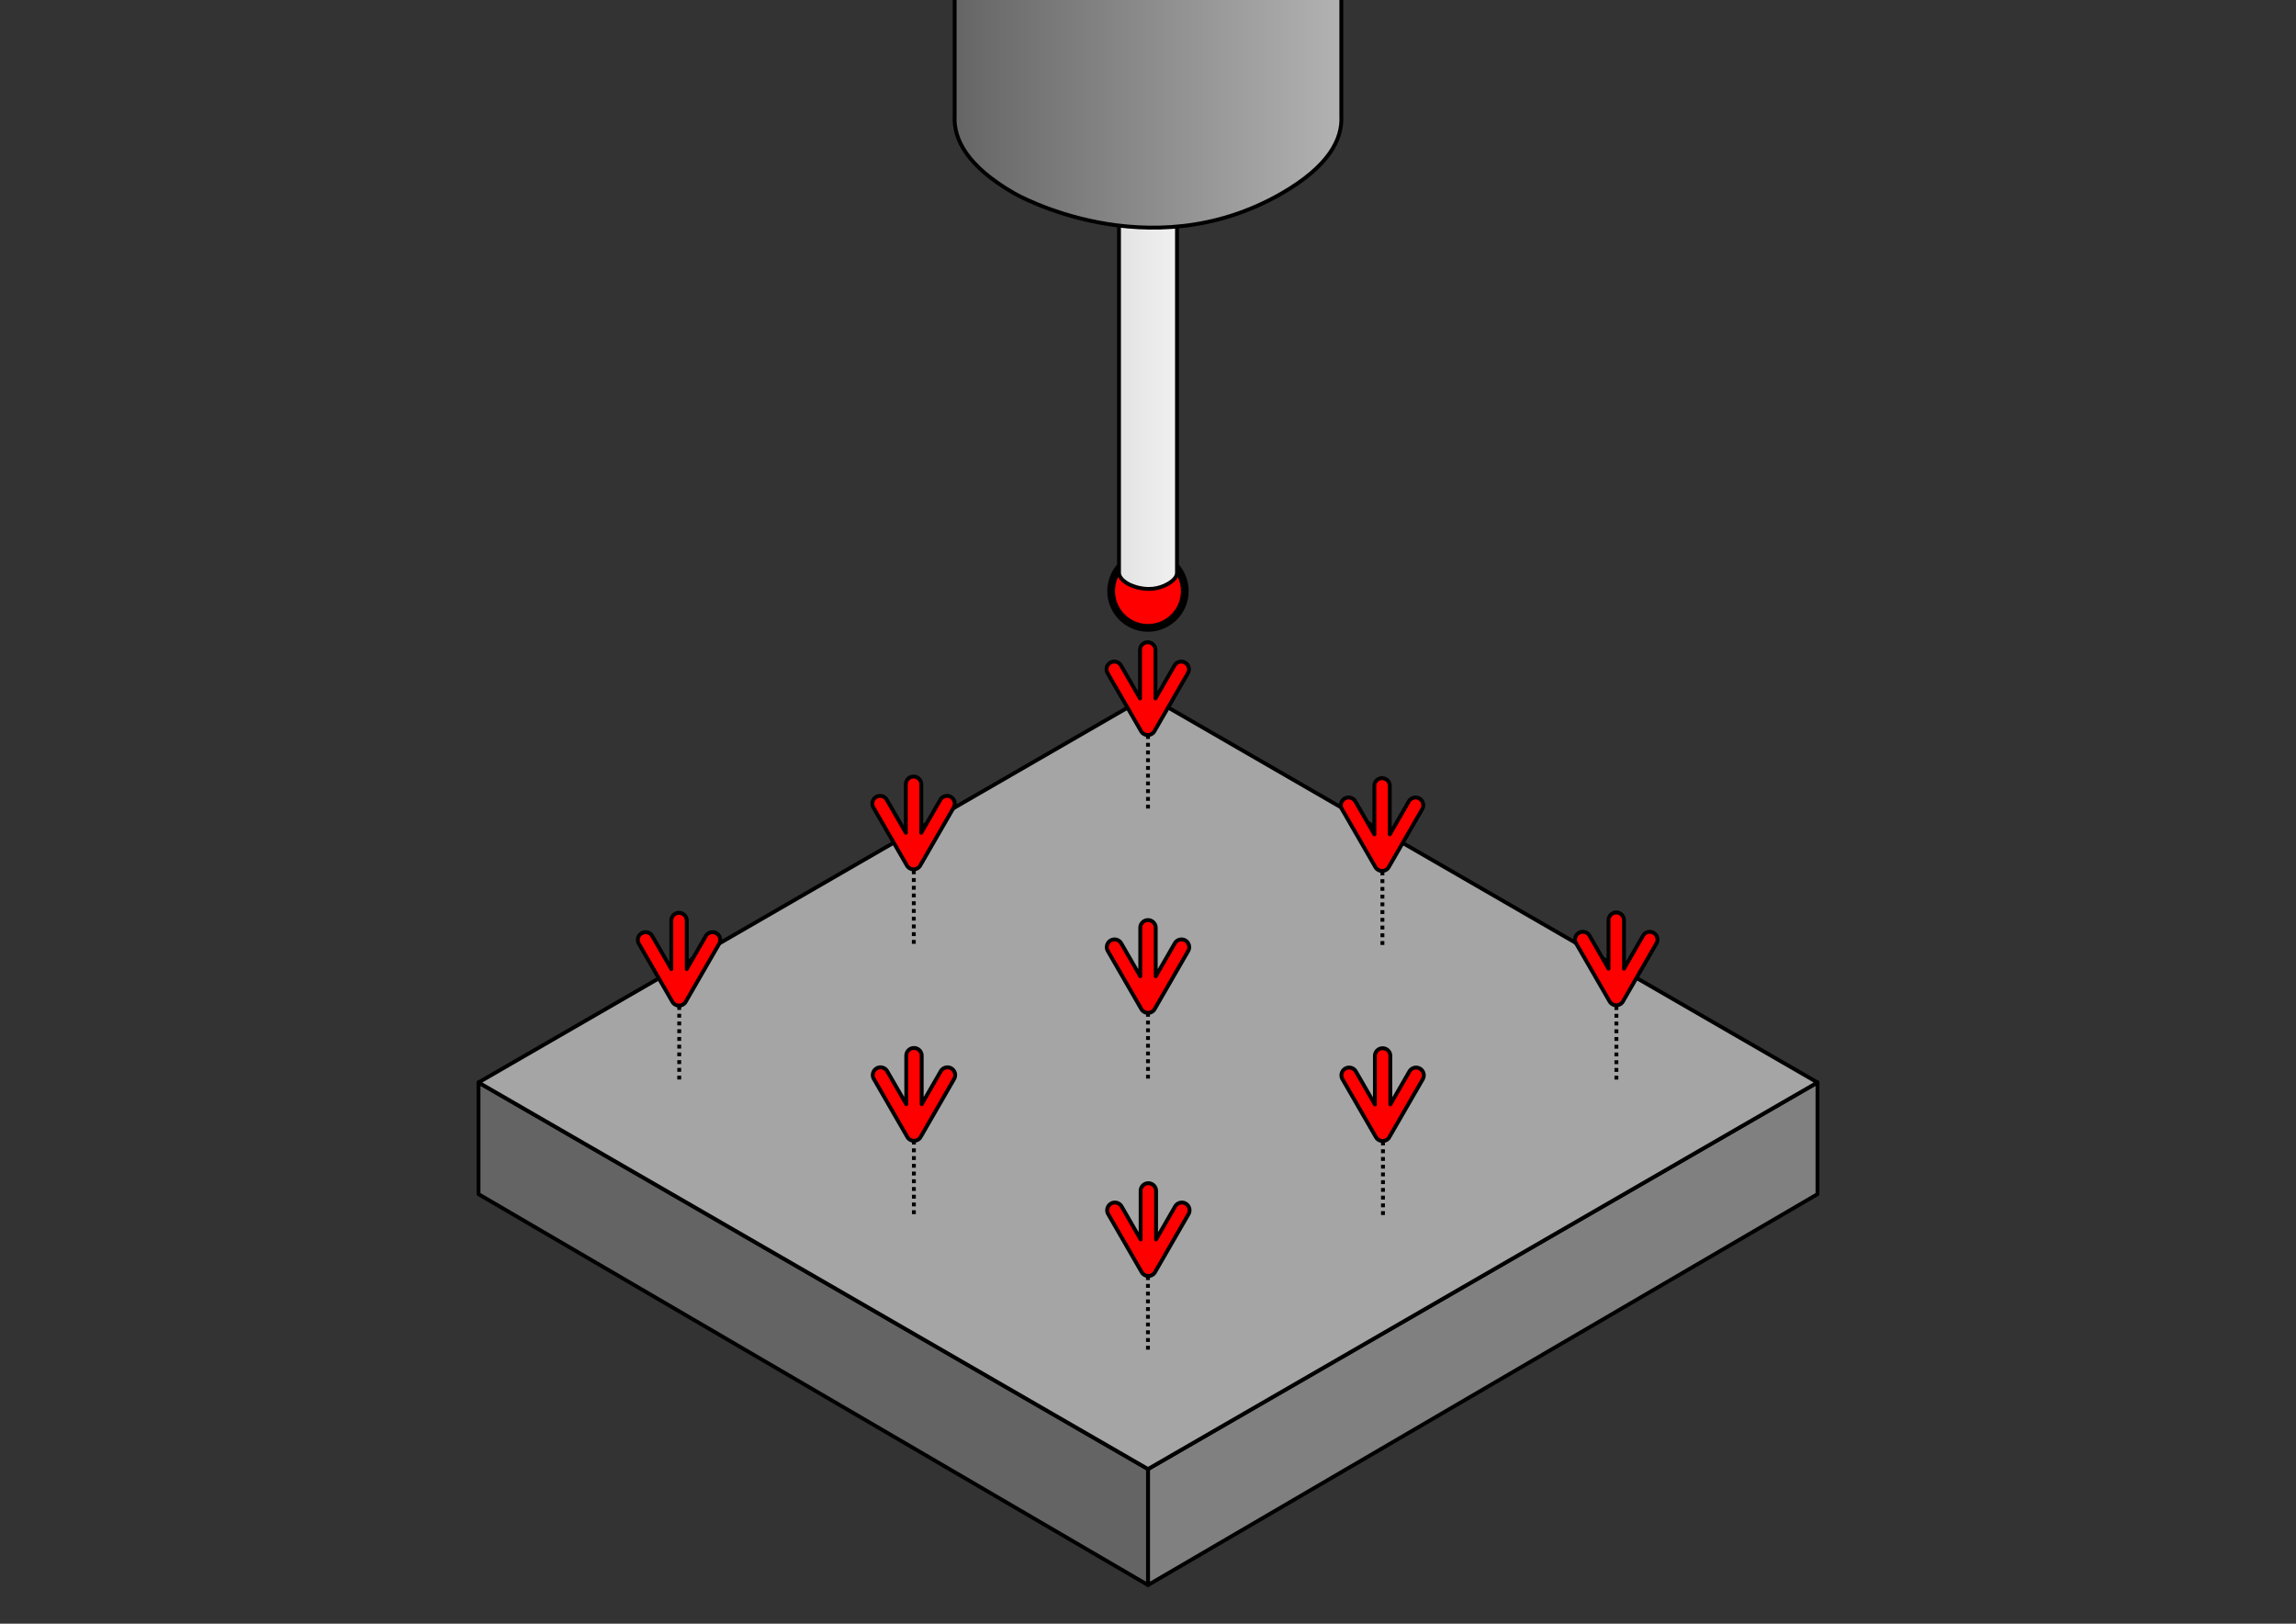 <?xml version="1.0" encoding="UTF-8" standalone="no"?>
<svg
   width="297mm"
   height="210mm"
   viewBox="0 0 297 210"
   version="1.1"
   id="svg8"
   inkscape:version="1.2.1 (9c6d41e410, 2022-07-14)"
   sodipodi:docname="cycle.svg"
   inkscape:export-filename="cycle.png"
   inkscape:export-xdpi="49.004044"
   inkscape:export-ydpi="49.004044"
   xmlns:inkscape="http://www.inkscape.org/namespaces/inkscape"
   xmlns:sodipodi="http://sodipodi.sourceforge.net/DTD/sodipodi-0.dtd"
   xmlns:xlink="http://www.w3.org/1999/xlink"
   xmlns="http://www.w3.org/2000/svg"
   xmlns:svg="http://www.w3.org/2000/svg"
   xmlns:rdf="http://www.w3.org/1999/02/22-rdf-syntax-ns#"
   xmlns:cc="http://creativecommons.org/ns#"
   xmlns:dc="http://purl.org/dc/elements/1.1/"
   xmlns:osb="http://www.openswatchbook.org/uri/2009/osb">
  <rect x="0" y="0" width="297" height="210" fill="#333333" stroke="none"/>
  <defs
     id="defs2">
    <linearGradient
       id="linearGradient1032"
       osb:paint="solid">
      <stop
         style="stop-color:#646464;stop-opacity:1;"
         offset="0"
         id="stop1030" />
    </linearGradient>
    <linearGradient
       inkscape:collect="always"
       id="linearGradient1024">
      <stop
         style="stop-color:#646464;stop-opacity:1"
         offset="0"
         id="stop1020" />
      <stop
         style="stop-color:#b4b4b4;stop-opacity:1"
         offset="1"
         id="stop1022" />
    </linearGradient>
    <linearGradient
       inkscape:collect="always"
       id="linearGradient1016">
      <stop
         style="stop-color:#e4e4e4;stop-opacity:1"
         offset="0"
         id="stop1012" />
      <stop
         style="stop-color:#f0f0f0;stop-opacity:1"
         offset="1"
         id="stop1014" />
    </linearGradient>
    <linearGradient
       id="linearGradient956"
       osb:paint="solid">
      <stop
         style="stop-color:#969696;stop-opacity:1;"
         offset="0"
         id="stop954" />
    </linearGradient>
    <linearGradient
       id="linearGradient952"
       osb:paint="gradient">
      <stop
         style="stop-color:#808080;stop-opacity:1;"
         offset="0"
         id="stop948" />
      <stop
         style="stop-color:#808080;stop-opacity:0"
         offset="1"
         id="stop950" />
    </linearGradient>
    <linearGradient
       id="linearGradient940"
       osb:paint="gradient">
      <stop
         style="stop-color:#808080;stop-opacity:1;"
         offset="0"
         id="stop936" />
      <stop
         style="stop-color:#808080;stop-opacity:0.5"
         offset="1"
         id="stop938" />
    </linearGradient>
    <linearGradient
       id="linearGradient857">
      <stop
         style="stop-color:#808080;stop-opacity:1;"
         offset="0"
         id="stop925" />
    </linearGradient>
    <linearGradient
       id="linearGradient901"
       osb:paint="solid">
      <stop
         style="stop-color:#a5a5a5;stop-opacity:1;"
         offset="0"
         id="stop899" />
    </linearGradient>
    <linearGradient
       id="linearGradient893"
       osb:paint="solid">
      <stop
         style="stop-color:#a5a5a5;stop-opacity:1;"
         offset="0"
         id="stop891" />
    </linearGradient>
    <linearGradient
       id="linearGradient887"
       osb:paint="solid">
      <stop
         style="stop-color:#000000;stop-opacity:1;"
         offset="0"
         id="stop885" />
    </linearGradient>
    <linearGradient
       id="linearGradient881"
       osb:paint="solid">
      <stop
         style="stop-color:#a5a5a5;stop-opacity:1;"
         offset="0"
         id="stop879" />
    </linearGradient>
    <linearGradient
       id="Top"
       osb:paint="solid">
      <stop
         style="stop-color:#a5a5a5;stop-opacity:1;"
         offset="0"
         id="stop873" />
    </linearGradient>
    <linearGradient
       id="Left"
       osb:paint="solid">
      <stop
         style="stop-color:#646464;stop-opacity:1;"
         offset="0"
         id="stop867" />
    </linearGradient>
    <linearGradient
       id="linearGradient857-6">
      <stop
         style="stop-color:#808080;stop-opacity:1;"
         offset="0"
         id="stop855" />
    </linearGradient>
    <linearGradient
       id="Right"
       osb:paint="solid">
      <stop
         style="stop-color:#808080;stop-opacity:1;"
         offset="0"
         id="stop849" />
    </linearGradient>
    <linearGradient
       id="linearGradient841"
       osb:paint="solid">
      <stop
         style="stop-color:#ffffff;stop-opacity:1;"
         offset="0"
         id="stop839" />
    </linearGradient>
    <linearGradient
       inkscape:collect="always"
       xlink:href="#Right"
       id="linearGradient853"
       x1="142.894"
       y1="168.75"
       x2="233.827"
       y2="168.75"
       gradientUnits="userSpaceOnUse"
       gradientTransform="matrix(0.952,0,0,0.963,12.41,10)" />
    <linearGradient
       inkscape:collect="always"
       xlink:href="#Left"
       id="linearGradient871"
       x1="51.962"
       y1="168.75"
       x2="142.894"
       y2="168.75"
       gradientUnits="userSpaceOnUse"
       gradientTransform="matrix(0.952,0,0,0.963,12.41,10)" />
    <linearGradient
       inkscape:collect="always"
       xlink:href="#Top"
       id="linearGradient946"
       gradientUnits="userSpaceOnUse"
       x1="51.962"
       y1="135"
       x2="233.827"
       y2="135"
       gradientTransform="matrix(0.952,0,0,0.952,12.41,11.429)" />
    <linearGradient
       inkscape:collect="always"
       xlink:href="#linearGradient1016"
       id="linearGradient1018"
       x1="526.98"
       y1="168.189"
       x2="553.165"
       y2="168.189"
       gradientUnits="userSpaceOnUse"
       gradientTransform="matrix(0.265,0,0,0.265,5.606,2.5)" />
    <linearGradient
       inkscape:collect="always"
       xlink:href="#linearGradient1024"
       id="linearGradient1026"
       x1="441.878"
       y1="9.449"
       x2="638.268"
       y2="9.449"
       gradientUnits="userSpaceOnUse"
       gradientTransform="matrix(0.265,0,0,0.265,5.606,2.5)" />
  </defs>
  <sodipodi:namedview
     id="base"
     pagecolor="#ffffff"
     bordercolor="#666666"
     borderopacity="1.0"
     inkscape:pageopacity="0.0"
     inkscape:pageshadow="2"
     inkscape:zoom="1.0931324"
     inkscape:cx="439.10511"
     inkscape:cy="402.97042"
     inkscape:document-units="mm"
     inkscape:current-layer="layer1"
     inkscape:document-rotation="0"
     showgrid="true"
     inkscape:window-width="1926"
     inkscape:window-height="1257"
     inkscape:window-x="114"
     inkscape:window-y="-8"
     inkscape:window-maximized="1"
     inkscape:showpageshadow="0"
     inkscape:pagecheckerboard="0"
     inkscape:deskcolor="#d1d1d1">
    <inkscape:grid
       type="axonomgrid"
       id="grid835"
       originx="148.5"
       originy="105" />
  </sodipodi:namedview>
  <g
     inkscape:label="Layer 1"
     inkscape:groupmode="layer"
     id="layer1">
    <circle
       style="fill:#ff0000;fill-opacity:1;stroke:#000000;stroke-width:1;stroke-linecap:round;stroke-linejoin:round;stroke-miterlimit:4;stroke-dasharray:none;stroke-opacity:1;paint-order:markers stroke fill"
       id="path1028"
       cx="148.495"
       cy="76.442"
       r="4.763" />
    <path
       style="fill:url(#linearGradient853);fill-opacity:1;stroke:#000000;stroke-width:0.5;stroke-linecap:butt;stroke-linejoin:round;stroke-miterlimit:4;stroke-dasharray:none;stroke-opacity:1"
       d="m 148.5,205 86.603,-50.556 V 140 L 148.5,190 Z"
       id="path837"
       sodipodi:nodetypes="ccccc" />
    <path
       style="fill:url(#linearGradient871);fill-opacity:1;stroke:#000000;stroke-width:0.5;stroke-linecap:butt;stroke-linejoin:round;stroke-miterlimit:4;stroke-dasharray:none;stroke-opacity:1"
       d="M 148.5,205 V 190 L 61.897,140 v 14.444 z"
       id="path847"
       sodipodi:nodetypes="ccccc" />
    <path
       style="fill:url(#linearGradient946);fill-opacity:1;stroke:#000000;stroke-width:0.5;stroke-linecap:butt;stroke-linejoin:round;stroke-miterlimit:4;stroke-dasharray:none;stroke-opacity:1"
       d="M 61.897,140 148.5,190 235.103,140 148.5,90 Z"
       id="path861" />
    <path
       id="path996"
       style="fill:url(#linearGradient1018);fill-opacity:1;stroke:#000000;stroke-width:0.5;stroke-linecap:butt;stroke-linejoin:miter;stroke-miterlimit:4;stroke-dasharray:none;stroke-opacity:1"
       d="m 145.902,75.5 c -0.905,-0.522 -1.179,-1.045 -1.153,-1.504 V 17.166 l 7.502,-3e-6 v 56.831 c 0.026,0.459 -0.248,0.981 -1.153,1.504 m 0,0 c -2.598,1.5 -5.196,0 -5.196,0 v 0"
       sodipodi:nodetypes="ccccccccc" />
    <path
       id="path1003"
       style="fill:url(#linearGradient1026);fill-opacity:1;stroke:#000000;stroke-width:0.5;stroke-linecap:butt;stroke-linejoin:miter;stroke-miterlimit:4;stroke-dasharray:none;stroke-opacity:1"
       d="M 123.492,-0.438 V 14.99 c -0.169,3.057 1.666,6.533 7.687,10.01 0,0 17.321,10 34.641,0 6.022,-3.477 7.857,-6.954 7.687,-10.01 V -0.562 Z"
       sodipodi:nodetypes="cccsccc" />
    <path
       style="fill:none;stroke:#000000;stroke-width:0.5;stroke-linecap:butt;stroke-linejoin:miter;stroke-miterlimit:4;stroke-dasharray:0.5,0.5;stroke-dashoffset:0;stroke-opacity:1"
       d="m 148.5,130 v 10"
       id="path887" />
    <path
       style="color:#000000;font-style:normal;font-variant:normal;font-weight:normal;font-stretch:normal;font-size:medium;line-height:normal;font-family:sans-serif;font-variant-ligatures:normal;font-variant-position:normal;font-variant-caps:normal;font-variant-numeric:normal;font-variant-alternates:normal;font-variant-east-asian:normal;font-feature-settings:normal;font-variation-settings:normal;text-indent:0;text-align:start;text-decoration:none;text-decoration-line:none;text-decoration-style:solid;text-decoration-color:#000000;letter-spacing:normal;word-spacing:normal;text-transform:none;writing-mode:lr-tb;direction:ltr;text-orientation:mixed;dominant-baseline:auto;baseline-shift:baseline;text-anchor:start;white-space:normal;shape-padding:0;shape-margin:0;inline-size:0;clip-rule:nonzero;display:inline;overflow:visible;visibility:visible;opacity:1;isolation:auto;mix-blend-mode:normal;color-interpolation:sRGB;color-interpolation-filters:linearRGB;solid-color:#000000;solid-opacity:1;vector-effect:none;fill:#ff0000;fill-opacity:1;fill-rule:nonzero;stroke:#000000;stroke-width:0.5;stroke-linecap:round;stroke-linejoin:round;stroke-miterlimit:4;stroke-dasharray:none;stroke-dashoffset:0;stroke-opacity:1;color-rendering:auto;image-rendering:auto;shape-rendering:auto;text-rendering:auto;enable-background:accumulate;stop-color:#000000;stop-opacity:1"
       d="m 148.5,119 a 1,1 0 0 0 -1,1 v 6.27 L 145.035,122 A 1,1 0 0 0 143.67,121.635 1,1 0 0 0 143.305,123 l 4.316,7.477 a 1,1 0 0 0 0.004,0.008 l 0.01,0.016 a 1,1 0 0 0 0.045,0.07 1,1 0 0 0 0.039,0.055 1,1 0 0 0 0.035,0.041 1,1 0 0 0 0.029,0.031 1,1 0 0 0 0.018,0.018 1,1 0 0 0 0.043,0.039 1,1 0 0 0 0.025,0.021 1,1 0 0 0 0.035,0.027 1,1 0 0 0 0.031,0.021 1,1 0 0 0 0.031,0.021 1,1 0 0 0 0.018,0.01 1,1 0 0 0 0.066,0.037 1,1 0 0 0 0.021,0.012 1,1 0 0 0 0.062,0.025 1,1 0 0 0 0.066,0.025 1,1 0 0 0 0.065,0.016 1,1 0 0 0 0.018,0.006 1,1 0 0 0 0.031,0.006 1,1 0 0 0 0.062,0.01 1,1 0 0 0 0.066,0.006 1,1 0 0 0 0.041,0.002 1,1 0 0 0 0.016,0 1,1 0 0 0 0.037,-0.002 1,1 0 0 0 0.01,0 1,1 0 0 0 0.037,-0.002 1,1 0 0 0 0.016,-0.002 1,1 0 0 0 0.049,-0.006 1,1 0 0 0 0.064,-0.012 1,1 0 0 0 0.072,-0.019 1,1 0 0 0 0.027,-0.008 1,1 0 0 0 0.018,-0.006 1,1 0 0 0 0.012,-0.004 1,1 0 0 0 0.057,-0.023 1,1 0 0 0 0.01,-0.004 1,1 0 0 0 0.041,-0.019 1,1 0 0 0 0.008,-0.004 1,1 0 0 0 0.059,-0.033 1,1 0 0 0 0.008,-0.004 1,1 0 0 0 0.008,-0.006 1,1 0 0 0 0.062,-0.041 1,1 0 0 0 0.029,-0.023 1,1 0 0 0 0.035,-0.029 1,1 0 0 0 0.006,-0.006 1,1 0 0 0 0.045,-0.041 1,1 0 0 0 0.01,-0.01 1,1 0 0 0 0.049,-0.055 1,1 0 0 0 0.008,-0.01 1,1 0 0 0 0.023,-0.029 1,1 0 0 0 0.01,-0.014 1,1 0 0 0 0.031,-0.047 1,1 0 0 0 0.006,-0.008 1,1 0 0 0 0.043,-0.074 L 153.695,123 A 1,1 0 0 0 153.33,121.635 1,1 0 0 0 151.965,122 L 149.5,126.27 V 120 a 1,1 0 0 0 -1,-1 z"
       id="path880" />
    <path
       style="fill:none;stroke:#000000;stroke-width:0.5;stroke-linecap:butt;stroke-linejoin:miter;stroke-miterlimit:4;stroke-dasharray:0.5, 0.5;stroke-dashoffset:0;stroke-opacity:1"
       d="m 178.894,147.642 v 10"
       id="path887-4" />
    <path
       style="color:#000000;font-style:normal;font-variant:normal;font-weight:normal;font-stretch:normal;font-size:medium;line-height:normal;font-family:sans-serif;font-variant-ligatures:normal;font-variant-position:normal;font-variant-caps:normal;font-variant-numeric:normal;font-variant-alternates:normal;font-variant-east-asian:normal;font-feature-settings:normal;font-variation-settings:normal;text-indent:0;text-align:start;text-decoration:none;text-decoration-line:none;text-decoration-style:solid;text-decoration-color:#000000;letter-spacing:normal;word-spacing:normal;text-transform:none;writing-mode:lr-tb;direction:ltr;text-orientation:mixed;dominant-baseline:auto;baseline-shift:baseline;text-anchor:start;white-space:normal;shape-padding:0;shape-margin:0;inline-size:0;clip-rule:nonzero;display:inline;overflow:visible;visibility:visible;isolation:auto;mix-blend-mode:normal;color-interpolation:sRGB;color-interpolation-filters:linearRGB;solid-color:#000000;solid-opacity:1;vector-effect:none;fill:#ff0000;fill-opacity:1;fill-rule:nonzero;stroke:#000000;stroke-width:0.5;stroke-linecap:round;stroke-linejoin:round;stroke-miterlimit:4;stroke-dasharray:none;stroke-dashoffset:0;stroke-opacity:1;color-rendering:auto;image-rendering:auto;shape-rendering:auto;text-rendering:auto;enable-background:accumulate;stop-color:#000000"
       d="m 178.851,135.572 a 1,1 0 0 0 -1,1 v 6.27 l -2.465,-4.27 a 1,1 0 0 0 -1.365,-0.365 1,1 0 0 0 -0.365,1.365 l 4.316,7.477 a 1,1 0 0 0 0.004,0.008 l 0.01,0.016 a 1,1 0 0 0 0.045,0.07 1,1 0 0 0 0.039,0.055 1,1 0 0 0 0.035,0.041 1,1 0 0 0 0.029,0.031 1,1 0 0 0 0.018,0.018 1,1 0 0 0 0.043,0.039 1,1 0 0 0 0.025,0.021 1,1 0 0 0 0.035,0.027 1,1 0 0 0 0.031,0.021 1,1 0 0 0 0.031,0.021 1,1 0 0 0 0.018,0.01 1,1 0 0 0 0.066,0.037 1,1 0 0 0 0.021,0.012 1,1 0 0 0 0.062,0.025 1,1 0 0 0 0.066,0.025 1,1 0 0 0 0.065,0.016 1,1 0 0 0 0.018,0.006 1,1 0 0 0 0.031,0.006 1,1 0 0 0 0.062,0.01 1,1 0 0 0 0.066,0.006 1,1 0 0 0 0.041,0.002 1,1 0 0 0 0.016,0 1,1 0 0 0 0.037,-0.002 1,1 0 0 0 0.01,0 1,1 0 0 0 0.037,-0.002 1,1 0 0 0 0.016,-0.002 1,1 0 0 0 0.049,-0.006 1,1 0 0 0 0.064,-0.012 1,1 0 0 0 0.072,-0.019 1,1 0 0 0 0.027,-0.008 1,1 0 0 0 0.018,-0.006 1,1 0 0 0 0.012,-0.004 1,1 0 0 0 0.057,-0.023 1,1 0 0 0 0.01,-0.004 1,1 0 0 0 0.041,-0.019 1,1 0 0 0 0.008,-0.004 1,1 0 0 0 0.059,-0.033 1,1 0 0 0 0.008,-0.004 1,1 0 0 0 0.008,-0.006 1,1 0 0 0 0.062,-0.041 1,1 0 0 0 0.029,-0.023 1,1 0 0 0 0.035,-0.029 1,1 0 0 0 0.006,-0.006 1,1 0 0 0 0.045,-0.041 1,1 0 0 0 0.01,-0.01 1,1 0 0 0 0.049,-0.055 1,1 0 0 0 0.008,-0.01 1,1 0 0 0 0.023,-0.029 1,1 0 0 0 0.01,-0.014 1,1 0 0 0 0.031,-0.047 1,1 0 0 0 0.006,-0.008 1,1 0 0 0 0.043,-0.074 l 4.305,-7.458 a 1,1 0 0 0 -0.365,-1.365 1,1 0 0 0 -1.365,0.365 l -2.465,4.27 v -6.27 a 1,1 0 0 0 -1,-1 z"
       id="path880-3" />
    <path
       style="fill:none;stroke:#000000;stroke-width:0.5;stroke-linecap:butt;stroke-linejoin:miter;stroke-miterlimit:4;stroke-dasharray:0.5, 0.5;stroke-dashoffset:0;stroke-opacity:1"
       d="m 209.09,130.127 v 10"
       id="path887-1" />
    <path
       style="color:#000000;font-style:normal;font-variant:normal;font-weight:normal;font-stretch:normal;font-size:medium;line-height:normal;font-family:sans-serif;font-variant-ligatures:normal;font-variant-position:normal;font-variant-caps:normal;font-variant-numeric:normal;font-variant-alternates:normal;font-variant-east-asian:normal;font-feature-settings:normal;font-variation-settings:normal;text-indent:0;text-align:start;text-decoration:none;text-decoration-line:none;text-decoration-style:solid;text-decoration-color:#000000;letter-spacing:normal;word-spacing:normal;text-transform:none;writing-mode:lr-tb;direction:ltr;text-orientation:mixed;dominant-baseline:auto;baseline-shift:baseline;text-anchor:start;white-space:normal;shape-padding:0;shape-margin:0;inline-size:0;clip-rule:nonzero;display:inline;overflow:visible;visibility:visible;isolation:auto;mix-blend-mode:normal;color-interpolation:sRGB;color-interpolation-filters:linearRGB;solid-color:#000000;solid-opacity:1;vector-effect:none;fill:#ff0000;fill-opacity:1;fill-rule:nonzero;stroke:#000000;stroke-width:0.5;stroke-linecap:round;stroke-linejoin:round;stroke-miterlimit:4;stroke-dasharray:none;stroke-dashoffset:0;stroke-opacity:1;color-rendering:auto;image-rendering:auto;shape-rendering:auto;text-rendering:auto;enable-background:accumulate;stop-color:#000000"
       d="m 209.074,118.014 a 1,1 0 0 0 -1,1 v 6.27 l -2.465,-4.27 a 1,1 0 0 0 -1.365,-0.365 1,1 0 0 0 -0.365,1.365 l 4.316,7.477 a 1,1 0 0 0 0.004,0.008 l 0.01,0.016 a 1,1 0 0 0 0.045,0.07 1,1 0 0 0 0.039,0.055 1,1 0 0 0 0.035,0.041 1,1 0 0 0 0.029,0.031 1,1 0 0 0 0.018,0.018 1,1 0 0 0 0.043,0.039 1,1 0 0 0 0.025,0.021 1,1 0 0 0 0.035,0.027 1,1 0 0 0 0.031,0.021 1,1 0 0 0 0.031,0.021 1,1 0 0 0 0.018,0.01 1,1 0 0 0 0.066,0.037 1,1 0 0 0 0.021,0.012 1,1 0 0 0 0.062,0.025 1,1 0 0 0 0.066,0.025 1,1 0 0 0 0.065,0.016 1,1 0 0 0 0.018,0.006 1,1 0 0 0 0.031,0.006 1,1 0 0 0 0.062,0.01 1,1 0 0 0 0.066,0.006 1,1 0 0 0 0.041,0.002 1,1 0 0 0 0.016,0 1,1 0 0 0 0.037,-0.002 1,1 0 0 0 0.01,0 1,1 0 0 0 0.037,-0.002 1,1 0 0 0 0.016,-0.002 1,1 0 0 0 0.049,-0.006 1,1 0 0 0 0.064,-0.012 1,1 0 0 0 0.072,-0.019 1,1 0 0 0 0.027,-0.008 1,1 0 0 0 0.018,-0.006 1,1 0 0 0 0.012,-0.004 1,1 0 0 0 0.057,-0.023 1,1 0 0 0 0.01,-0.004 1,1 0 0 0 0.041,-0.019 1,1 0 0 0 0.008,-0.004 1,1 0 0 0 0.059,-0.033 1,1 0 0 0 0.008,-0.004 1,1 0 0 0 0.008,-0.006 1,1 0 0 0 0.062,-0.041 1,1 0 0 0 0.029,-0.023 1,1 0 0 0 0.035,-0.029 1,1 0 0 0 0.006,-0.006 1,1 0 0 0 0.045,-0.041 1,1 0 0 0 0.01,-0.01 1,1 0 0 0 0.049,-0.055 1,1 0 0 0 0.008,-0.01 1,1 0 0 0 0.023,-0.029 1,1 0 0 0 0.01,-0.014 1,1 0 0 0 0.031,-0.047 1,1 0 0 0 0.006,-0.008 1,1 0 0 0 0.043,-0.074 l 4.305,-7.458 a 1,1 0 0 0 -0.365,-1.365 1,1 0 0 0 -1.365,0.365 l -2.465,4.27 v -6.27 a 1,1 0 0 0 -1,-1 z"
       id="path880-7" />
    <path
       style="fill:none;stroke:#000000;stroke-width:0.5;stroke-linecap:butt;stroke-linejoin:miter;stroke-miterlimit:4;stroke-dasharray:0.5, 0.5;stroke-dashoffset:0;stroke-opacity:1"
       d="m 178.823,112.712 v 10"
       id="path887-90" />
    <path
       style="color:#000000;font-style:normal;font-variant:normal;font-weight:normal;font-stretch:normal;font-size:medium;line-height:normal;font-family:sans-serif;font-variant-ligatures:normal;font-variant-position:normal;font-variant-caps:normal;font-variant-numeric:normal;font-variant-alternates:normal;font-variant-east-asian:normal;font-feature-settings:normal;font-variation-settings:normal;text-indent:0;text-align:start;text-decoration:none;text-decoration-line:none;text-decoration-style:solid;text-decoration-color:#000000;letter-spacing:normal;word-spacing:normal;text-transform:none;writing-mode:lr-tb;direction:ltr;text-orientation:mixed;dominant-baseline:auto;baseline-shift:baseline;text-anchor:start;white-space:normal;shape-padding:0;shape-margin:0;inline-size:0;clip-rule:nonzero;display:inline;overflow:visible;visibility:visible;isolation:auto;mix-blend-mode:normal;color-interpolation:sRGB;color-interpolation-filters:linearRGB;solid-color:#000000;solid-opacity:1;vector-effect:none;fill:#ff0000;fill-opacity:1;fill-rule:nonzero;stroke:#000000;stroke-width:0.5;stroke-linecap:round;stroke-linejoin:round;stroke-miterlimit:4;stroke-dasharray:none;stroke-dashoffset:0;stroke-opacity:1;color-rendering:auto;image-rendering:auto;shape-rendering:auto;text-rendering:auto;enable-background:accumulate;stop-color:#000000"
       d="m 178.78,100.642 a 1,1 0 0 0 -1,1 v 6.27 l -2.465,-4.27 a 1,1 0 0 0 -1.365,-0.365 1,1 0 0 0 -0.365,1.365 l 4.316,7.477 a 1,1 0 0 0 0.004,0.008 l 0.01,0.016 a 1,1 0 0 0 0.045,0.07 1,1 0 0 0 0.039,0.055 1,1 0 0 0 0.035,0.041 1,1 0 0 0 0.029,0.031 1,1 0 0 0 0.018,0.018 1,1 0 0 0 0.043,0.039 1,1 0 0 0 0.025,0.021 1,1 0 0 0 0.035,0.027 1,1 0 0 0 0.031,0.021 1,1 0 0 0 0.031,0.021 1,1 0 0 0 0.018,0.01 1,1 0 0 0 0.066,0.037 1,1 0 0 0 0.021,0.012 1,1 0 0 0 0.062,0.025 1,1 0 0 0 0.066,0.025 1,1 0 0 0 0.065,0.016 1,1 0 0 0 0.018,0.006 1,1 0 0 0 0.031,0.006 1,1 0 0 0 0.062,0.01 1,1 0 0 0 0.066,0.006 1,1 0 0 0 0.041,0.002 1,1 0 0 0 0.016,0 1,1 0 0 0 0.037,-0.002 1,1 0 0 0 0.01,0 1,1 0 0 0 0.037,-0.002 1,1 0 0 0 0.016,-0.002 1,1 0 0 0 0.049,-0.006 1,1 0 0 0 0.064,-0.012 1,1 0 0 0 0.072,-0.019 1,1 0 0 0 0.027,-0.008 1,1 0 0 0 0.018,-0.006 1,1 0 0 0 0.012,-0.004 1,1 0 0 0 0.057,-0.023 1,1 0 0 0 0.01,-0.004 1,1 0 0 0 0.041,-0.019 1,1 0 0 0 0.008,-0.004 1,1 0 0 0 0.059,-0.033 1,1 0 0 0 0.008,-0.004 1,1 0 0 0 0.008,-0.006 1,1 0 0 0 0.062,-0.041 1,1 0 0 0 0.029,-0.023 1,1 0 0 0 0.035,-0.029 1,1 0 0 0 0.006,-0.006 1,1 0 0 0 0.045,-0.041 1,1 0 0 0 0.01,-0.01 1,1 0 0 0 0.049,-0.055 1,1 0 0 0 0.008,-0.01 1,1 0 0 0 0.023,-0.029 1,1 0 0 0 0.01,-0.014 1,1 0 0 0 0.031,-0.047 1,1 0 0 0 0.006,-0.008 1,1 0 0 0 0.043,-0.074 l 4.305,-7.458 a 1,1 0 0 0 -0.365,-1.365 1,1 0 0 0 -1.365,0.365 l -2.465,4.27 v -6.27 a 1,1 0 0 0 -1,-1 z"
       id="path880-5" />
    <path
       style="fill:none;stroke:#000000;stroke-width:0.5;stroke-linecap:butt;stroke-linejoin:miter;stroke-miterlimit:4;stroke-dasharray:0.5, 0.5;stroke-dashoffset:0;stroke-opacity:1"
       d="m 118.206,112.566 v 10"
       id="path887-3" />
    <path
       style="color:#000000;font-style:normal;font-variant:normal;font-weight:normal;font-stretch:normal;font-size:medium;line-height:normal;font-family:sans-serif;font-variant-ligatures:normal;font-variant-position:normal;font-variant-caps:normal;font-variant-numeric:normal;font-variant-alternates:normal;font-variant-east-asian:normal;font-feature-settings:normal;font-variation-settings:normal;text-indent:0;text-align:start;text-decoration:none;text-decoration-line:none;text-decoration-style:solid;text-decoration-color:#000000;letter-spacing:normal;word-spacing:normal;text-transform:none;writing-mode:lr-tb;direction:ltr;text-orientation:mixed;dominant-baseline:auto;baseline-shift:baseline;text-anchor:start;white-space:normal;shape-padding:0;shape-margin:0;inline-size:0;clip-rule:nonzero;display:inline;overflow:visible;visibility:visible;isolation:auto;mix-blend-mode:normal;color-interpolation:sRGB;color-interpolation-filters:linearRGB;solid-color:#000000;solid-opacity:1;vector-effect:none;fill:#ff0000;fill-opacity:1;fill-rule:nonzero;stroke:#000000;stroke-width:0.5;stroke-linecap:round;stroke-linejoin:round;stroke-miterlimit:4;stroke-dasharray:none;stroke-dashoffset:0;stroke-opacity:1;color-rendering:auto;image-rendering:auto;shape-rendering:auto;text-rendering:auto;enable-background:accumulate;stop-color:#000000"
       d="m 118.175,100.436 a 1,1 0 0 0 -1,1 v 6.27 l -2.465,-4.27 a 1,1 0 0 0 -1.365,-0.365 1,1 0 0 0 -0.365,1.365 l 4.316,7.477 a 1,1 0 0 0 0.004,0.008 l 0.01,0.016 a 1,1 0 0 0 0.045,0.07 1,1 0 0 0 0.039,0.055 1,1 0 0 0 0.035,0.041 1,1 0 0 0 0.029,0.031 1,1 0 0 0 0.018,0.018 1,1 0 0 0 0.043,0.039 1,1 0 0 0 0.025,0.021 1,1 0 0 0 0.035,0.027 1,1 0 0 0 0.031,0.021 1,1 0 0 0 0.031,0.021 1,1 0 0 0 0.018,0.01 1,1 0 0 0 0.066,0.037 1,1 0 0 0 0.021,0.012 1,1 0 0 0 0.062,0.025 1,1 0 0 0 0.066,0.025 1,1 0 0 0 0.065,0.016 1,1 0 0 0 0.018,0.006 1,1 0 0 0 0.031,0.006 1,1 0 0 0 0.062,0.01 1,1 0 0 0 0.066,0.006 1,1 0 0 0 0.041,0.002 1,1 0 0 0 0.016,0 1,1 0 0 0 0.037,-0.002 1,1 0 0 0 0.01,0 1,1 0 0 0 0.037,-0.002 1,1 0 0 0 0.016,-0.002 1,1 0 0 0 0.049,-0.006 1,1 0 0 0 0.064,-0.012 1,1 0 0 0 0.072,-0.019 1,1 0 0 0 0.027,-0.008 1,1 0 0 0 0.018,-0.006 1,1 0 0 0 0.012,-0.004 1,1 0 0 0 0.057,-0.023 1,1 0 0 0 0.01,-0.004 1,1 0 0 0 0.041,-0.019 1,1 0 0 0 0.008,-0.004 1,1 0 0 0 0.059,-0.033 1,1 0 0 0 0.008,-0.004 1,1 0 0 0 0.008,-0.006 1,1 0 0 0 0.062,-0.041 1,1 0 0 0 0.029,-0.023 1,1 0 0 0 0.035,-0.029 1,1 0 0 0 0.006,-0.006 1,1 0 0 0 0.045,-0.041 1,1 0 0 0 0.01,-0.01 1,1 0 0 0 0.049,-0.055 1,1 0 0 0 0.008,-0.01 1,1 0 0 0 0.023,-0.029 1,1 0 0 0 0.01,-0.014 1,1 0 0 0 0.031,-0.047 1,1 0 0 0 0.006,-0.008 1,1 0 0 0 0.043,-0.074 l 4.305,-7.458 a 1,1 0 0 0 -0.365,-1.365 1,1 0 0 0 -1.365,0.365 l -2.465,4.27 v -6.27 a 1,1 0 0 0 -1,-1 z"
       id="path880-04" />
    <path
       style="fill:none;stroke:#000000;stroke-width:0.5;stroke-linecap:butt;stroke-linejoin:miter;stroke-miterlimit:4;stroke-dasharray:0.5, 0.5;stroke-dashoffset:0;stroke-opacity:1"
       d="M 148.499,95.071 V 105.071"
       id="path887-8" />
    <path
       style="color:#000000;font-style:normal;font-variant:normal;font-weight:normal;font-stretch:normal;font-size:medium;line-height:normal;font-family:sans-serif;font-variant-ligatures:normal;font-variant-position:normal;font-variant-caps:normal;font-variant-numeric:normal;font-variant-alternates:normal;font-variant-east-asian:normal;font-feature-settings:normal;font-variation-settings:normal;text-indent:0;text-align:start;text-decoration:none;text-decoration-line:none;text-decoration-style:solid;text-decoration-color:#000000;letter-spacing:normal;word-spacing:normal;text-transform:none;writing-mode:lr-tb;direction:ltr;text-orientation:mixed;dominant-baseline:auto;baseline-shift:baseline;text-anchor:start;white-space:normal;shape-padding:0;shape-margin:0;inline-size:0;clip-rule:nonzero;display:inline;overflow:visible;visibility:visible;isolation:auto;mix-blend-mode:normal;color-interpolation:sRGB;color-interpolation-filters:linearRGB;solid-color:#000000;solid-opacity:1;vector-effect:none;fill:#ff0000;fill-opacity:1;fill-rule:nonzero;stroke:#000000;stroke-width:0.5;stroke-linecap:round;stroke-linejoin:round;stroke-miterlimit:4;stroke-dasharray:none;stroke-dashoffset:0;stroke-opacity:1;color-rendering:auto;image-rendering:auto;shape-rendering:auto;text-rendering:auto;enable-background:accumulate;stop-color:#000000"
       d="m 148.469,83.064 a 1,1 0 0 0 -1,1 v 6.27 l -2.465,-4.27 a 1,1 0 0 0 -1.365,-0.365 1,1 0 0 0 -0.365,1.365 l 4.316,7.477 a 1,1 0 0 0 0.004,0.008 l 0.01,0.016 a 1,1 0 0 0 0.045,0.07 1,1 0 0 0 0.039,0.055 1,1 0 0 0 0.035,0.041 1,1 0 0 0 0.029,0.031 1,1 0 0 0 0.018,0.018 1,1 0 0 0 0.043,0.039 1,1 0 0 0 0.025,0.021 1,1 0 0 0 0.035,0.027 1,1 0 0 0 0.031,0.021 1,1 0 0 0 0.031,0.021 1,1 0 0 0 0.018,0.01 1,1 0 0 0 0.066,0.037 1,1 0 0 0 0.021,0.012 1,1 0 0 0 0.062,0.025 1,1 0 0 0 0.066,0.025 1,1 0 0 0 0.065,0.016 1,1 0 0 0 0.018,0.006 1,1 0 0 0 0.031,0.006 1,1 0 0 0 0.062,0.01 1,1 0 0 0 0.066,0.006 1,1 0 0 0 0.041,0.002 1,1 0 0 0 0.016,0 1,1 0 0 0 0.037,-0.002 1,1 0 0 0 0.01,0 1,1 0 0 0 0.037,-0.002 1,1 0 0 0 0.016,-0.002 1,1 0 0 0 0.049,-0.006 1,1 0 0 0 0.064,-0.012 1,1 0 0 0 0.072,-0.019 1,1 0 0 0 0.027,-0.008 1,1 0 0 0 0.018,-0.006 1,1 0 0 0 0.012,-0.004 1,1 0 0 0 0.057,-0.023 1,1 0 0 0 0.01,-0.004 1,1 0 0 0 0.041,-0.019 1,1 0 0 0 0.008,-0.004 1,1 0 0 0 0.059,-0.033 1,1 0 0 0 0.008,-0.004 1,1 0 0 0 0.008,-0.006 1,1 0 0 0 0.062,-0.041 1,1 0 0 0 0.029,-0.023 1,1 0 0 0 0.035,-0.029 1,1 0 0 0 0.006,-0.006 1,1 0 0 0 0.045,-0.041 1,1 0 0 0 0.01,-0.01 1,1 0 0 0 0.049,-0.055 1,1 0 0 0 0.008,-0.01 1,1 0 0 0 0.023,-0.029 1,1 0 0 0 0.01,-0.014 1,1 0 0 0 0.031,-0.047 1,1 0 0 0 0.006,-0.008 1,1 0 0 0 0.043,-0.074 l 4.305,-7.458 a 1,1 0 0 0 -0.365,-1.365 1,1 0 0 0 -1.365,0.365 l -2.465,4.27 v -6.27 a 1,1 0 0 0 -1,-1 z"
       id="path880-95" />
    <path
       style="fill:none;stroke:#000000;stroke-width:0.5;stroke-linecap:butt;stroke-linejoin:miter;stroke-miterlimit:4;stroke-dasharray:0.5, 0.5;stroke-dashoffset:0;stroke-opacity:1"
       d="m 148.495,165.056 v 10"
       id="path887-1-3" />
    <path
       style="color:#000000;font-style:normal;font-variant:normal;font-weight:normal;font-stretch:normal;font-size:medium;line-height:normal;font-family:sans-serif;font-variant-ligatures:normal;font-variant-position:normal;font-variant-caps:normal;font-variant-numeric:normal;font-variant-alternates:normal;font-variant-east-asian:normal;font-feature-settings:normal;font-variation-settings:normal;text-indent:0;text-align:start;text-decoration:none;text-decoration-line:none;text-decoration-style:solid;text-decoration-color:#000000;letter-spacing:normal;word-spacing:normal;text-transform:none;writing-mode:lr-tb;direction:ltr;text-orientation:mixed;dominant-baseline:auto;baseline-shift:baseline;text-anchor:start;white-space:normal;shape-padding:0;shape-margin:0;inline-size:0;clip-rule:nonzero;display:inline;overflow:visible;visibility:visible;isolation:auto;mix-blend-mode:normal;color-interpolation:sRGB;color-interpolation-filters:linearRGB;solid-color:#000000;solid-opacity:1;vector-effect:none;fill:#ff0000;fill-opacity:1;fill-rule:nonzero;stroke:#000000;stroke-width:0.5;stroke-linecap:round;stroke-linejoin:round;stroke-miterlimit:4;stroke-dasharray:none;stroke-dashoffset:0;stroke-opacity:1;color-rendering:auto;image-rendering:auto;shape-rendering:auto;text-rendering:auto;enable-background:accumulate;stop-color:#000000"
       d="m 148.547,153.029 a 1,1 0 0 0 -1,1 v 6.27 l -2.465,-4.27 a 1,1 0 0 0 -1.365,-0.365 1,1 0 0 0 -0.365,1.365 l 4.316,7.477 a 1,1 0 0 0 0.004,0.008 l 0.01,0.016 a 1,1 0 0 0 0.045,0.07 1,1 0 0 0 0.039,0.055 1,1 0 0 0 0.035,0.041 1,1 0 0 0 0.029,0.031 1,1 0 0 0 0.018,0.018 1,1 0 0 0 0.043,0.039 1,1 0 0 0 0.025,0.021 1,1 0 0 0 0.035,0.027 1,1 0 0 0 0.031,0.021 1,1 0 0 0 0.031,0.021 1,1 0 0 0 0.018,0.01 1,1 0 0 0 0.066,0.037 1,1 0 0 0 0.021,0.012 1,1 0 0 0 0.062,0.025 1,1 0 0 0 0.066,0.025 1,1 0 0 0 0.065,0.016 1,1 0 0 0 0.018,0.006 1,1 0 0 0 0.031,0.006 1,1 0 0 0 0.062,0.01 1,1 0 0 0 0.066,0.006 1,1 0 0 0 0.041,0.002 1,1 0 0 0 0.016,0 1,1 0 0 0 0.037,-0.002 1,1 0 0 0 0.01,0 1,1 0 0 0 0.037,-0.002 1,1 0 0 0 0.016,-0.002 1,1 0 0 0 0.049,-0.006 1,1 0 0 0 0.064,-0.012 1,1 0 0 0 0.072,-0.019 1,1 0 0 0 0.027,-0.008 1,1 0 0 0 0.018,-0.006 1,1 0 0 0 0.012,-0.004 1,1 0 0 0 0.057,-0.023 1,1 0 0 0 0.01,-0.004 1,1 0 0 0 0.041,-0.019 1,1 0 0 0 0.008,-0.004 1,1 0 0 0 0.059,-0.033 1,1 0 0 0 0.008,-0.004 1,1 0 0 0 0.008,-0.006 1,1 0 0 0 0.062,-0.041 1,1 0 0 0 0.029,-0.023 1,1 0 0 0 0.035,-0.029 1,1 0 0 0 0.006,-0.006 1,1 0 0 0 0.045,-0.041 1,1 0 0 0 0.01,-0.01 1,1 0 0 0 0.049,-0.055 1,1 0 0 0 0.008,-0.01 1,1 0 0 0 0.023,-0.029 1,1 0 0 0 0.01,-0.014 1,1 0 0 0 0.031,-0.047 1,1 0 0 0 0.006,-0.008 1,1 0 0 0 0.043,-0.074 l 4.305,-7.458 a 1,1 0 0 0 -0.365,-1.365 1,1 0 0 0 -1.365,0.365 l -2.465,4.27 v -6.27 a 1,1 0 0 0 -1,-1 z"
       id="path880-7-4" />
    <path
       style="fill:none;stroke:#000000;stroke-width:0.5;stroke-linecap:butt;stroke-linejoin:miter;stroke-miterlimit:4;stroke-dasharray:0.5, 0.5;stroke-dashoffset:0;stroke-opacity:1"
       d="m 118.216,147.526 v 10"
       id="path887-90-1" />
    <path
       style="color:#000000;font-style:normal;font-variant:normal;font-weight:normal;font-stretch:normal;font-size:medium;line-height:normal;font-family:sans-serif;font-variant-ligatures:normal;font-variant-position:normal;font-variant-caps:normal;font-variant-numeric:normal;font-variant-alternates:normal;font-variant-east-asian:normal;font-feature-settings:normal;font-variation-settings:normal;text-indent:0;text-align:start;text-decoration:none;text-decoration-line:none;text-decoration-style:solid;text-decoration-color:#000000;letter-spacing:normal;word-spacing:normal;text-transform:none;writing-mode:lr-tb;direction:ltr;text-orientation:mixed;dominant-baseline:auto;baseline-shift:baseline;text-anchor:start;white-space:normal;shape-padding:0;shape-margin:0;inline-size:0;clip-rule:nonzero;display:inline;overflow:visible;visibility:visible;isolation:auto;mix-blend-mode:normal;color-interpolation:sRGB;color-interpolation-filters:linearRGB;solid-color:#000000;solid-opacity:1;vector-effect:none;fill:#ff0000;fill-opacity:1;fill-rule:nonzero;stroke:#000000;stroke-width:0.5;stroke-linecap:round;stroke-linejoin:round;stroke-miterlimit:4;stroke-dasharray:none;stroke-dashoffset:0;stroke-opacity:1;color-rendering:auto;image-rendering:auto;shape-rendering:auto;text-rendering:auto;enable-background:accumulate;stop-color:#000000"
       d="m 118.229,135.542 a 1,1 0 0 0 -1,1 v 6.27 l -2.465,-4.27 a 1,1 0 0 0 -1.365,-0.365 1,1 0 0 0 -0.365,1.365 l 4.316,7.477 a 1,1 0 0 0 0.004,0.008 l 0.01,0.016 a 1,1 0 0 0 0.045,0.07 1,1 0 0 0 0.039,0.055 1,1 0 0 0 0.035,0.041 1,1 0 0 0 0.029,0.031 1,1 0 0 0 0.018,0.018 1,1 0 0 0 0.043,0.039 1,1 0 0 0 0.025,0.021 1,1 0 0 0 0.035,0.027 1,1 0 0 0 0.031,0.021 1,1 0 0 0 0.031,0.021 1,1 0 0 0 0.018,0.01 1,1 0 0 0 0.066,0.037 1,1 0 0 0 0.021,0.012 1,1 0 0 0 0.062,0.025 1,1 0 0 0 0.066,0.025 1,1 0 0 0 0.065,0.016 1,1 0 0 0 0.018,0.006 1,1 0 0 0 0.031,0.006 1,1 0 0 0 0.062,0.01 1,1 0 0 0 0.066,0.006 1,1 0 0 0 0.041,0.002 1,1 0 0 0 0.016,0 1,1 0 0 0 0.037,-0.002 1,1 0 0 0 0.01,0 1,1 0 0 0 0.037,-0.002 1,1 0 0 0 0.016,-0.002 1,1 0 0 0 0.049,-0.006 1,1 0 0 0 0.064,-0.012 1,1 0 0 0 0.072,-0.019 1,1 0 0 0 0.027,-0.008 1,1 0 0 0 0.018,-0.006 1,1 0 0 0 0.012,-0.004 1,1 0 0 0 0.057,-0.023 1,1 0 0 0 0.01,-0.004 1,1 0 0 0 0.041,-0.019 1,1 0 0 0 0.008,-0.004 1,1 0 0 0 0.059,-0.033 1,1 0 0 0 0.008,-0.004 1,1 0 0 0 0.008,-0.006 1,1 0 0 0 0.062,-0.041 1,1 0 0 0 0.029,-0.023 1,1 0 0 0 0.035,-0.029 1,1 0 0 0 0.006,-0.006 1,1 0 0 0 0.045,-0.041 1,1 0 0 0 0.01,-0.01 1,1 0 0 0 0.049,-0.055 1,1 0 0 0 0.008,-0.01 1,1 0 0 0 0.023,-0.029 1,1 0 0 0 0.01,-0.014 1,1 0 0 0 0.031,-0.047 1,1 0 0 0 0.006,-0.008 1,1 0 0 0 0.043,-0.074 l 4.305,-7.458 a 1,1 0 0 0 -0.365,-1.365 1,1 0 0 0 -1.365,0.365 l -2.465,4.27 v -6.27 a 1,1 0 0 0 -1,-1 z"
       id="path880-5-8" />
    <path
       style="fill:none;stroke:#000000;stroke-width:0.5;stroke-linecap:butt;stroke-linejoin:miter;stroke-miterlimit:4;stroke-dasharray:0.5, 0.5;stroke-dashoffset:0;stroke-opacity:1"
       d="m 87.862,130.116 v 10"
       id="path887-8-9" />
    <path
       style="color:#000000;font-style:normal;font-variant:normal;font-weight:normal;font-stretch:normal;font-size:medium;line-height:normal;font-family:sans-serif;font-variant-ligatures:normal;font-variant-position:normal;font-variant-caps:normal;font-variant-numeric:normal;font-variant-alternates:normal;font-variant-east-asian:normal;font-feature-settings:normal;font-variation-settings:normal;text-indent:0;text-align:start;text-decoration:none;text-decoration-line:none;text-decoration-style:solid;text-decoration-color:#000000;letter-spacing:normal;word-spacing:normal;text-transform:none;writing-mode:lr-tb;direction:ltr;text-orientation:mixed;dominant-baseline:auto;baseline-shift:baseline;text-anchor:start;white-space:normal;shape-padding:0;shape-margin:0;inline-size:0;clip-rule:nonzero;display:inline;overflow:visible;visibility:visible;isolation:auto;mix-blend-mode:normal;color-interpolation:sRGB;color-interpolation-filters:linearRGB;solid-color:#000000;solid-opacity:1;vector-effect:none;fill:#ff0000;fill-opacity:1;fill-rule:nonzero;stroke:#000000;stroke-width:0.5;stroke-linecap:round;stroke-linejoin:round;stroke-miterlimit:4;stroke-dasharray:none;stroke-dashoffset:0;stroke-opacity:1;color-rendering:auto;image-rendering:auto;shape-rendering:auto;text-rendering:auto;enable-background:accumulate;stop-color:#000000"
       d="m 87.837,118.059 a 1,1 0 0 0 -1,1 v 6.27 l -2.465,-4.27 a 1,1 0 0 0 -1.365,-0.365 1,1 0 0 0 -0.365,1.365 l 4.316,7.477 a 1,1 0 0 0 0.004,0.008 l 0.01,0.016 a 1,1 0 0 0 0.045,0.07 1,1 0 0 0 0.039,0.055 1,1 0 0 0 0.035,0.041 1,1 0 0 0 0.029,0.031 1,1 0 0 0 0.018,0.018 1,1 0 0 0 0.043,0.039 1,1 0 0 0 0.025,0.021 1,1 0 0 0 0.035,0.027 1,1 0 0 0 0.031,0.021 1,1 0 0 0 0.031,0.021 1,1 0 0 0 0.018,0.01 1,1 0 0 0 0.066,0.037 1,1 0 0 0 0.021,0.012 1,1 0 0 0 0.062,0.025 1,1 0 0 0 0.066,0.025 1,1 0 0 0 0.065,0.016 1,1 0 0 0 0.018,0.006 1,1 0 0 0 0.031,0.006 1,1 0 0 0 0.062,0.01 1,1 0 0 0 0.066,0.006 1,1 0 0 0 0.041,0.002 1,1 0 0 0 0.016,0 1,1 0 0 0 0.037,-0.002 1,1 0 0 0 0.01,0 1,1 0 0 0 0.037,-0.002 1,1 0 0 0 0.016,-0.002 1,1 0 0 0 0.049,-0.006 1,1 0 0 0 0.064,-0.012 1,1 0 0 0 0.072,-0.019 1,1 0 0 0 0.027,-0.008 1,1 0 0 0 0.018,-0.006 1,1 0 0 0 0.012,-0.004 1,1 0 0 0 0.057,-0.023 1,1 0 0 0 0.01,-0.004 1,1 0 0 0 0.041,-0.019 1,1 0 0 0 0.008,-0.004 1,1 0 0 0 0.059,-0.033 1,1 0 0 0 0.008,-0.004 1,1 0 0 0 0.008,-0.006 1,1 0 0 0 0.062,-0.041 1,1 0 0 0 0.029,-0.023 1,1 0 0 0 0.035,-0.029 1,1 0 0 0 0.006,-0.006 1,1 0 0 0 0.045,-0.041 1,1 0 0 0 0.01,-0.01 1,1 0 0 0 0.049,-0.055 1,1 0 0 0 0.008,-0.01 1,1 0 0 0 0.023,-0.029 1,1 0 0 0 0.01,-0.014 1,1 0 0 0 0.031,-0.047 1,1 0 0 0 0.006,-0.008 1,1 0 0 0 0.043,-0.074 l 4.305,-7.458 a 1,1 0 0 0 -0.365,-1.365 1,1 0 0 0 -1.365,0.365 l -2.465,4.27 v -6.27 a 1,1 0 0 0 -1,-1 z"
       id="path880-95-1" />
  </g>
</svg>
